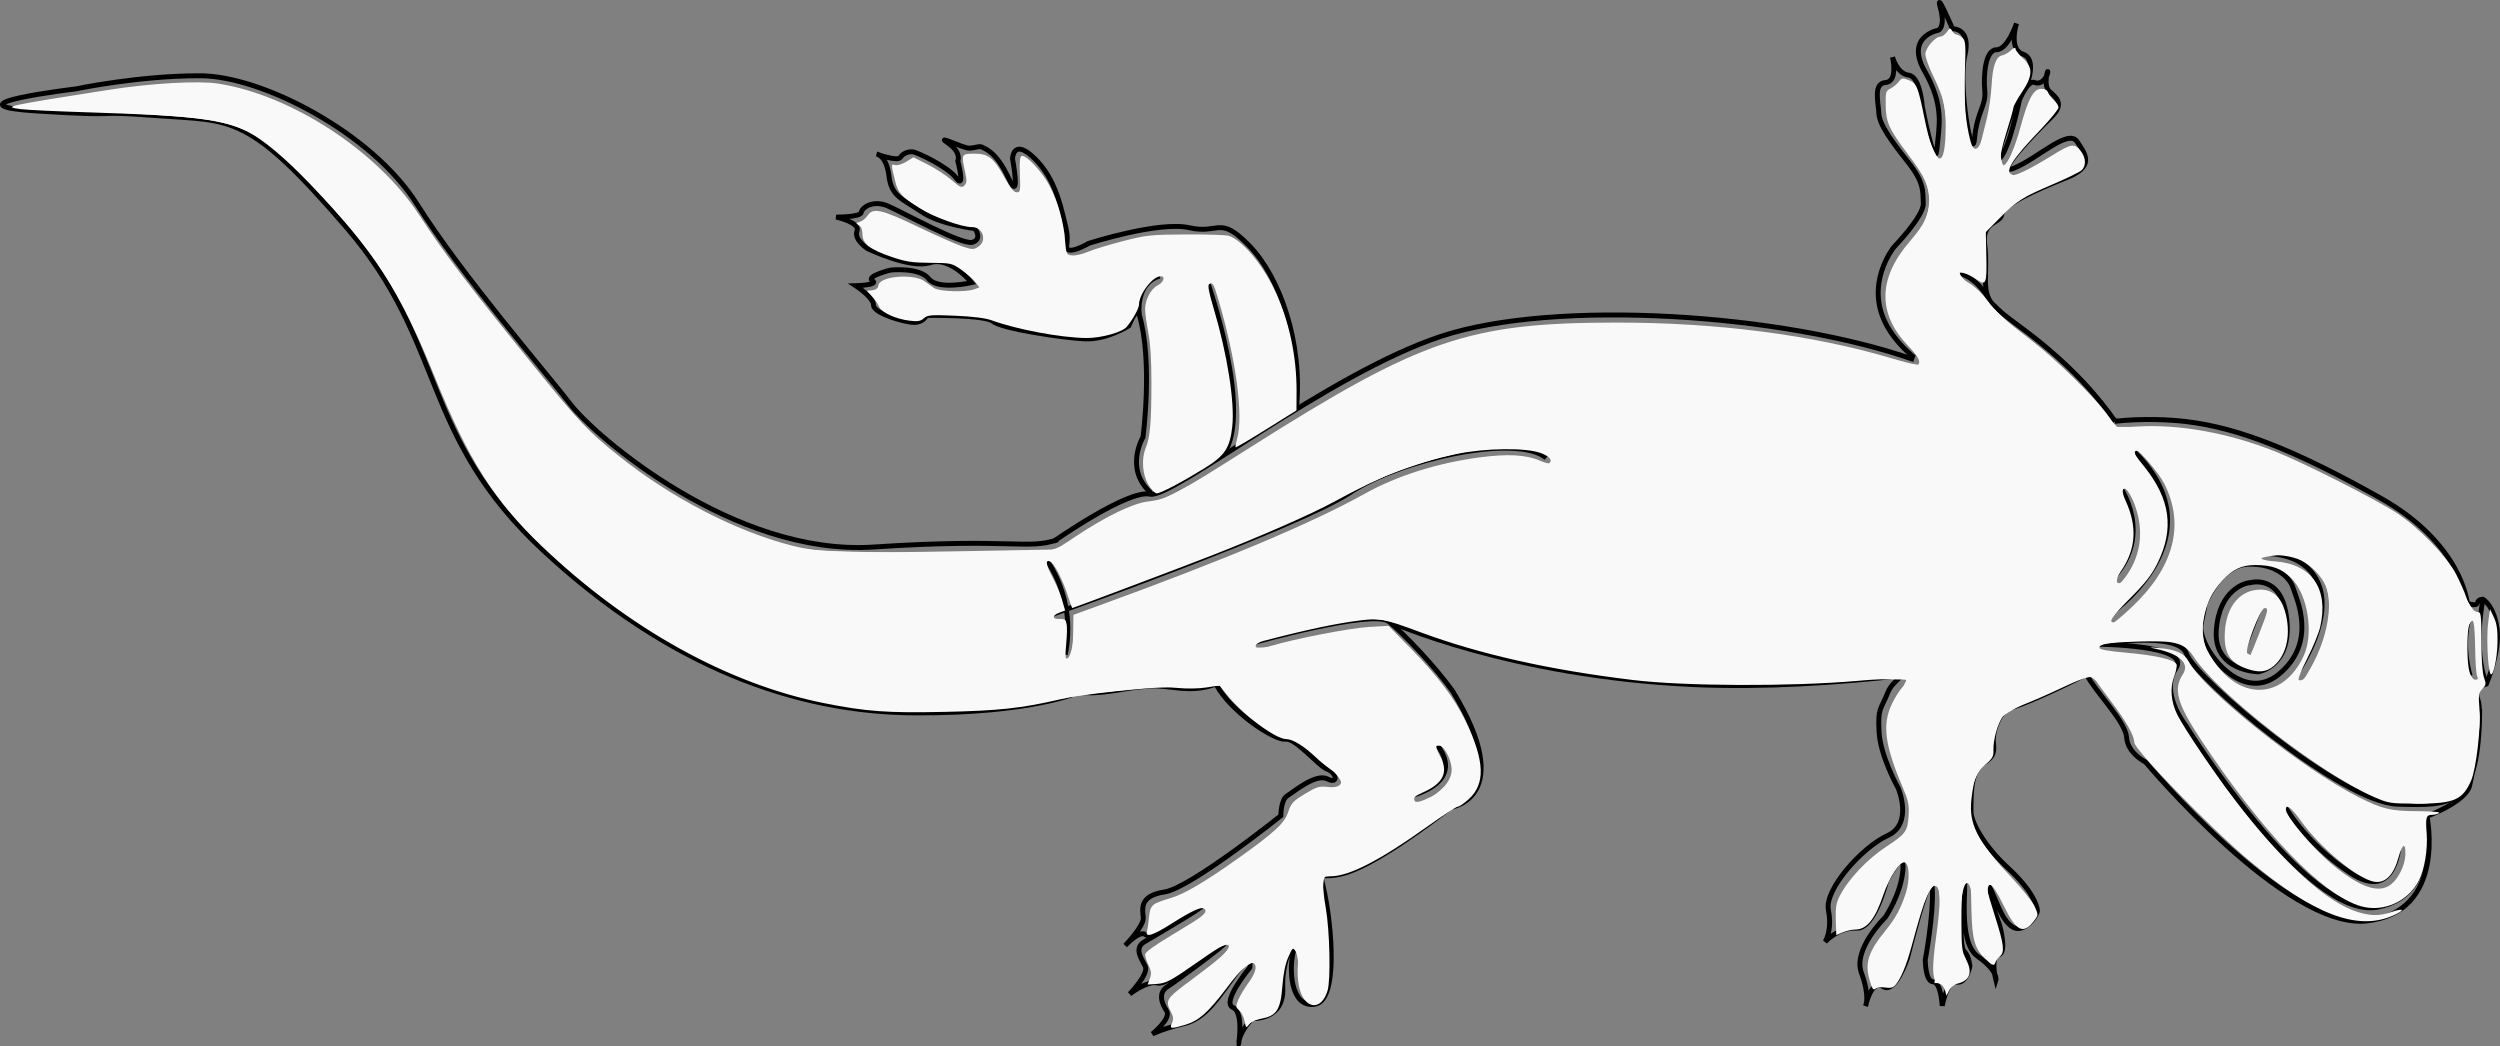 <?xml version="1.0" encoding="UTF-8" standalone="no"?>
<!-- Created with Inkscape (http://www.inkscape.org/) -->

<svg
   xmlns:dc="http://purl.org/dc/elements/1.1/"
   xmlns:cc="http://creativecommons.org/ns#"
   xmlns:rdf="http://www.w3.org/1999/02/22-rdf-syntax-ns#"
   xmlns:svg="http://www.w3.org/2000/svg"
   xmlns="http://www.w3.org/2000/svg"
   xmlns:sodipodi="http://sodipodi.sourceforge.net/DTD/sodipodi-0.dtd"
   xmlns:inkscape="http://www.inkscape.org/namespaces/inkscape"
   width="134.573mm"
   height="56.325mm"
   viewBox="0 0 134.573 56.325"
   version="1.1"
   id="svg8"
   inkscape:version="0.92.5 (2060ec1f9f, 2020-04-08)"
   sodipodi:docname="tekek.svg">
  <rect x="0" y="0" width="134.573" height="56.325" fill="#808080" stroke="none"/>
  <defs
     id="defs2" />
  <sodipodi:namedview
     id="base"
     pagecolor="#ffffff"
     bordercolor="#666666"
     borderopacity="1.0"
     inkscape:pageopacity="0.0"
     inkscape:pageshadow="2"
     inkscape:zoom="0.84985545"
     inkscape:cx="385.02464"
     inkscape:cy="-28.148141"
     inkscape:document-units="mm"
     inkscape:current-layer="layer1"
     showgrid="false"
     inkscape:window-width="1920"
     inkscape:window-height="1056"
     inkscape:window-x="1080"
     inkscape:window-y="454"
     inkscape:window-maximized="0" />
  <g
     inkscape:label="Layer 1"
     inkscape:groupmode="layer"
     id="layer1"
     transform="translate(-1.853,-2.759)">
    <g
       id="g4911"
       transform="translate(-19.614,-91.219)"
       inkscape:export-xdpi="96"
       inkscape:export-ydpi="96">
      <g
         id="g4873">
        <g
           id="g4806"
           inkscape:export-xdpi="96"
           inkscape:export-ydpi="96"
           style="stroke-width:0.265;stroke-miterlimit:4;stroke-dasharray:none">
          <g
             style="opacity:1;stroke-width:0.265;stroke-miterlimit:4;stroke-dasharray:none"
             transform="translate(-2.289,-3.912)"
             id="g232">
            <g
               style="stroke-width:0.265;stroke-miterlimit:4;stroke-dasharray:none"
               id="g188">
              <path
                 inkscape:connector-curvature="0"
                 id="path44"
                 d="m 81.855,135.141 c 0,0 -2.48,1.158 -8.864,1.124 -6.383,-0.033 -13.229,-2.48 -19.943,-8.698 -6.714,-6.218 -5.226,-11.113 -10.583,-17.363 -5.358,-6.251 -6.218,-5.788 -10.22,-6.085 -4.002,-0.298 -1.295,0.075 -6.486,-0.253 -5.192,-0.327 2.055,-1.186 2.055,-1.186 0,0 3.44,-0.728 6.747,-0.711 3.307,0.017 9.227,3.076 11.642,6.912 2.414,3.836 6.945,9.062 8.268,10.782 1.323,1.72 8.797,8.169 16.305,7.673 7.508,-0.496 8.268,0.165 9.922,-0.397"
                 style="fill:none;stroke:#000000;stroke-width:0.265;stroke-linecap:butt;stroke-linejoin:miter;stroke-miterlimit:4;stroke-dasharray:none;stroke-opacity:1"
                 sodipodi:nodetypes="ccssscccsscc" />
              <path
                 inkscape:connector-curvature="0"
                 id="path46"
                 d="m 80.466,127.038 c 0,0 4.002,-2.811 5.192,-2.547 1.191,0.265 9.558,-6.482 15.677,-8.5 6.118,-2.017 18.358,-1.236 25.453,1.259 m 11.656,4.76 c 5.114,4.777 -1.237,9.037 -1.237,9.037 m -11.051,3.207 c -3.508,0.393 -7.472,0.655 -11.196,0.489 -9.947,-0.443 -16.455,-3.408 -16.455,-3.408 m -9.297,3.38 c -1.395,0.525 -2.504,0.035 -3.535,0.101 -1.57,0.1 -2.615,0.51 -3.946,0.318"
                 style="fill:none;stroke:#000000;stroke-width:0.265;stroke-linecap:butt;stroke-linejoin:miter;stroke-miterlimit:4;stroke-dasharray:none;stroke-opacity:1"
                 sodipodi:nodetypes="cccccccsccsc" />
            </g>
            <path
               style="fill:none;stroke:#000000;stroke-width:0.265;stroke-linecap:butt;stroke-linejoin:miter;stroke-miterlimit:4;stroke-dasharray:none;stroke-opacity:1"
               d="m 85.719,124.429 c -1.464,-1.289 -0.437,-3.005 -0.437,-3.005 0,0 0.541,-4.106 -0.204,-6.601 -0.057,-0.603 -0.561,0.608 -0.561,0.608 0,0 -1.169,0.748 -2.339,0.702 -1.169,-0.047 -4.537,-0.561 -4.958,-0.935 -0.421,-0.374 -3.601,-0.327 -3.601,-0.327 0,0 -0.14,0.374 -0.655,0.374 -0.514,0 -2.187,-0.491 -2.187,-0.924 0,-0.433 -0.959,-1.052 -0.959,-1.052 0,0 1.275,-0.035 0.9,-0.269 -0.374,-0.234 0.971,-0.573 0.971,-0.573 0,0 1.567,-0.164 2.058,0.468 0.491,0.631 2.315,0.21 2.315,0.21 0,0 -1.146,-1.427 -2.233,-1.076 -1.087,0.351 -3.379,-0.76 -3.379,-0.76 0,0 -0.748,-0.491 -0.561,-0.947 0.187,-0.456 -1.123,-0.748 -1.123,-0.748 0,0 1.321,0.012 1.356,-0.257 0.035,-0.269 0.643,-0.678 1.427,-0.339 0.783,0.339 3.987,2.116 4.549,1.953 0.561,-0.164 0.14,-0.737 0.14,-0.737 0,0 -1.883,-0.222 -2.888,-0.912 -1.006,-0.69 -1.614,-0.807 -1.742,-1.918 -0.129,-1.111 -0.655,-1.181 -0.655,-1.181 0,0 1.123,0.421 1.275,0.175 0.152,-0.246 0.491,-0.327 0.69,-0.292 0.199,0.035 1.819,0.758 2.315,1.411 0.496,0.653 0.083,-0.918 0.083,-0.918 0,0 0.215,-0.463 -0.529,-0.967 -0.744,-0.504 0.81,0.281 1.141,0.273 0.331,-0.008 0.562,-0.141 0.703,-0.05 0.141,0.091 0.744,0.223 1.414,1.662 0.67,1.439 0.215,-1.042 0.215,-1.042 0,0 0.025,-1.042 1.025,-0.165 1,0.876 1.406,2.084 1.645,3.051 0.24,0.967 0.322,1.174 0.246,1.794 -0.076,0.62 1.196,-0.13 1.196,-0.13 0,0 3.772,-1.207 5.403,-0.837 1.631,0.37 1.606,-0.702 3.226,0.968 1.621,1.67 2.902,5.189 2.538,8.794"
               id="path48"
               inkscape:connector-curvature="0"
               sodipodi:nodetypes="cccccccsscccccscccccccsscccsccccscccccssc" />
            <path
               style="fill:none;stroke:#000000;stroke-width:0.265;stroke-linecap:butt;stroke-linejoin:miter;stroke-miterlimit:4;stroke-dasharray:none;stroke-opacity:1"
               d="m 126.153,134.244 c -0.358,0.298 -0.644,0.602 -0.757,0.878 -0.421,1.029 -0.561,0.865 -0.491,2.175 0.07,1.31 1.029,3.017 1.029,3.017 0,0 0.819,1.918 -0.561,2.549 -1.38,0.631 -3.415,2.9 -3.196,4.014 0.219,1.115 -0.179,1.712 -0.179,1.712 0,0 0.717,-0.796 1.692,-0.736 0.975,0.06 1.612,-2.528 1.612,-2.528 0,0 0.992,-1.912 0.886,-0.604 -0.106,1.308 -0.943,2.539 -0.943,2.539 0,0 -1.764,1.718 -1.292,2.995 0.471,1.277 0.228,1.779 0.228,1.779 0,0 0.289,-1.444 0.943,-1.034 0.654,0.411 1.308,-1.536 1.308,-1.536 0,0 1.262,-5.124 1.338,-3.725 0.076,1.399 -0.38,3.817 -0.38,3.817 0,0 0,1.171 0.426,1.186 0.426,0.015 0.487,1.292 0.487,1.292 0,0 0.243,-1.368 0.775,-1.277 0.532,0.091 0.715,-0.851 0.715,-0.851 0,0 -0.03,-0.547 -0.319,-0.821 -0.289,-0.274 -0.182,-4.029 0,-3.832 0.182,0.198 -0.38,3.33 0.745,4.121 1.125,0.791 0.973,1.277 0.973,1.277 0,0 -0.319,-1.247 0.152,-1.368 0.471,-0.122 0.046,-1.597 0.046,-1.597 0,0 -1.049,-2.965 -0.608,-2.174 0.441,0.791 0.669,1.855 1.292,2.266 0.623,0.411 1.368,-0.623 1.353,-0.882 -0.015,-0.258 -0.274,-1.08 -1.597,-2.296 -1.323,-1.216 -1.992,-2.509 -1.977,-3.041 0.015,-0.532 -0.076,-1.992 0.547,-2.509 0.55,-0.345 0.725,-0.503 0.669,-1.095 -0.117,-0.653 0.38,-1.918 0.973,-1.994 0.4,-0.051 2.581,-1.013 4.021,-1.779"
               id="path52"
               inkscape:connector-curvature="0"
               sodipodi:nodetypes="ccccsccccccsccccccccccsccscssccscccc" />
            <path
               style="fill:none;stroke:#000000;stroke-width:0.265;stroke-linecap:butt;stroke-linejoin:miter;stroke-miterlimit:4;stroke-dasharray:none;stroke-opacity:1"
               d="m 126.797,117.143 c -0.558,-0.47 -1.073,-1.021 -1.432,-1.646 -1.314,-2.287 0.342,-4.31 0.342,-4.31 0,0 1.603,-1.656 1.577,-2.339 -0.026,-0.683 0.053,-1.13 -0.841,-2.26 -0.894,-1.13 -1.524,-1.997 -1.551,-2.602 -0.026,-0.604 -0.315,-1.603 0.368,-1.656 0.683,-0.053 0.368,-1.367 0.368,-1.367 0,0 0.237,0.894 0.867,0.972 0.631,0.079 0.736,1.682 0.736,1.682 0,0 0.683,3.548 0.788,2.313 0.105,-1.235 0.421,-2.313 -0.657,-4.205 -1.078,-1.892 0.736,-2.208 0.736,-2.208 0,0 0.394,-0.158 0.105,-1.209 -0.289,-1.051 0.657,1.13 0.657,1.13 0,0 1.025,-0.053 0.657,1.472 -0.368,1.524 0.394,5.887 0.526,4.442 0.131,-1.446 0.631,-1.761 0.552,-2.576 -0.079,-0.815 0.026,-2.208 0.631,-2.208 0.604,0 1.078,-1.419 1.078,-1.419 0,0 -0.447,1.393 0.342,1.656 0.788,0.263 0.21,1.656 0.21,1.656 0,0 -0.71,0.683 -0.71,1.051 0,0.368 -1.209,3.417 -0.71,2.865 0.499,-0.552 1.025,-3.101 1.025,-3.101 0,0 0.447,-1.104 0.815,-0.946 0.368,0.158 0.683,-0.289 0.71,-0.552 0.026,-0.263 -0.263,0.71 0.079,1.025 0.342,0.315 0.867,0.657 0.105,1.393 -0.762,0.736 -3.233,3.259 -1.971,2.733 1.262,-0.526 2.891,-2.129 3.364,-1.419 0.473,0.71 0.972,1.34 -0.631,1.971 -1.603,0.631 -3.338,1.419 -3.417,1.945 -0.079,0.526 -1.104,0.342 -0.92,1.656 0.184,1.314 -0.237,2.576 0.447,3.206 0.683,0.631 0.269,0.313 1.657,1.347 2.553,1.901 4.077,3.724 4.915,4.941 m -7.545,-1.505 h 5e-5"
               id="path56"
               inkscape:connector-curvature="0"
               sodipodi:nodetypes="ccccccccccsccccsscscscsccsccsscscccsccc" />
            <path
               style="fill:none;stroke:#000000;stroke-width:0.265;stroke-linecap:butt;stroke-linejoin:miter;stroke-miterlimit:4;stroke-dasharray:none;stroke-opacity:1"
               d="m 95.31,130.399 h -3e-6 m 3.196,0.938 c 0.83,0.678 2.529,2.468 3.443,3.755 3.517,5.755 -0.104,6.257 -0.104,6.257 0,0 -3.163,2.503 -5.144,3.337 -1.981,0.834 -1.981,-0.348 -1.634,1.321 0.348,1.668 0.765,5.77 -0.556,5.944 -1.321,0.174 -1.356,-1.981 -1.147,-2.781 0.209,-0.799 -0.626,0.174 -0.556,1.912 0.07,1.738 -1.634,1.634 -1.634,1.634 0,0 -0.626,0.591 -0.73,1.251 -0.104,0.66 0.348,-1.564 -0.313,-1.842 -0.66,-0.278 0.904,-2.155 0.904,-2.155 0,0 0.174,-0.904 -0.765,0.348 -0.938,1.251 -1.599,2.398 -2.781,2.676 -1.182,0.278 -1.703,0.556 -1.703,0.556 0,0 1.043,-0.834 0.765,-1.251 -0.278,-0.417 -0.452,-0.973 0.035,-1.286 0.487,-0.313 4.241,-3.059 2.746,-2.19 -1.495,0.869 -2.711,2.12 -3.267,1.981 -0.556,-0.139 -1.495,0.591 -1.495,0.591 0,0 1.043,-1.078 0.834,-1.495 -0.209,-0.417 -0.626,-0.973 -0.035,-1.321 0.591,-0.348 4.171,-2.433 2.781,-1.807 -1.39,0.626 -2.433,1.668 -2.746,1.425 -0.313,-0.243 -1.078,0.591 -1.078,0.591 0,0 1.008,-1.043 0.973,-1.495 -0.035,-0.452 -0.243,-1.182 1.147,-1.39 1.39,-0.209 6.257,-4.102 6.257,-4.102 0,0 0,-0.869 0.348,-1.078 0.348,-0.209 1.529,-1.217 2.155,-0.904 0.626,0.313 0.487,-0.348 0,-0.521 -0.487,-0.174 -1.736,-1.745 -2.278,-1.612 -0.591,0.035 -2.891,-1.442 -3.718,-2.969"
               id="path58"
               inkscape:connector-curvature="0"
               sodipodi:nodetypes="cccccsccssccccscccccscssccccscccccc" />
            <g
               style="stroke-width:0.265;stroke-miterlimit:4;stroke-dasharray:none"
               id="g119"
               transform="translate(-4.198,0.39)">
              <g
                 style="stroke-width:0.301;stroke-miterlimit:4;stroke-dasharray:none"
                 transform="matrix(0.868,0,0,0.891,13.717,-60.445)"
                 id="g100">
                <path
                   style="fill:none;stroke:#000000;stroke-width:0.301;stroke-linecap:butt;stroke-linejoin:miter;stroke-miterlimit:4;stroke-dasharray:none;stroke-opacity:1"
                   d="m 145.791,218.002 c 0.591,1.112 2.423,2.84 2.492,3.814 0.07,0.973 1.182,1.495 1.182,1.495 0,0 8.69,10.115 13.695,9.594 5.005,-0.521 3.754,-6.326 3.754,-6.326 0,0 2.398,-0.869 2.642,-1.842 0.243,-0.973 0.834,-4.38 0.521,-5.179 -0.313,-0.799 0.521,-0.973 0.521,-0.973 0,0 0.869,-1.981 0.66,-3.372 -0.209,-1.39 -0.869,-1.738 -0.869,-1.738 0,0 -0.278,-0.035 -0.348,0.209 -0.07,0.243 -0.626,0.035 -0.626,0.035 0,0 -0.313,-3.58 -5.388,-6.361 -5.075,-2.781 -8.725,-4.241 -12.061,-4.623 -1.032,-0.118 -2.696,-0.198 -4.42,-0.017 m -6.074,7.571 v -4e-5"
                   id="path71"
                   inkscape:connector-curvature="0"
                   sodipodi:nodetypes="cccsccccccccssccc" />
                <path
                   style="fill:none;stroke:#000000;stroke-width:0.301;stroke-linecap:butt;stroke-linejoin:miter;stroke-miterlimit:4;stroke-dasharray:none;stroke-opacity:1"
                   d="m 146.475,216.185 c 0,0 5.04,-0.834 5.527,0.591 0.487,1.425 9.628,8.968 13.069,9.072 3.441,0.104 5.075,0.174 5.11,-5.735"
                   id="path75"
                   inkscape:connector-curvature="0" />
                <path
                   style="fill:none;stroke:#000000;stroke-width:0.301;stroke-linecap:butt;stroke-linejoin:miter;stroke-miterlimit:4;stroke-dasharray:none;stroke-opacity:1"
                   d="m 146.475,216.185 c 0,0 5.874,0.035 4.866,1.46 -1.008,1.425 0.556,3.372 0.556,3.372 0,0 7.543,11.888 11.957,11.053 4.414,-0.834 2.433,-6.396 3.059,-5.492"
                   id="path77"
                   inkscape:connector-curvature="0" />
                <path
                   style="fill:none;stroke:#000000;stroke-width:0.301;stroke-linecap:butt;stroke-linejoin:miter;stroke-miterlimit:4;stroke-dasharray:none;stroke-opacity:1"
                   d="m 156.382,210.728 c 0,0 2.92,-0.382 3.824,1.877 0.904,2.259 -1.46,5.492 -1.46,5.492"
                   id="path79"
                   inkscape:connector-curvature="0" />
                <path
                   style="fill:none;stroke:#000000;stroke-width:0.301;stroke-linecap:butt;stroke-linejoin:miter;stroke-miterlimit:4;stroke-dasharray:none;stroke-opacity:1"
                   d="m 169.521,214.621 c 0,0 -0.521,1.46 0.07,3.476"
                   id="path81"
                   inkscape:connector-curvature="0" />
                <path
                   style="fill:none;stroke:#000000;stroke-width:0.301;stroke-linecap:butt;stroke-linejoin:miter;stroke-miterlimit:4;stroke-dasharray:none;stroke-opacity:1"
                   d="m 170.39,213.474 c 0,0 -0.66,2.955 0.209,5.11"
                   id="path83"
                   inkscape:connector-curvature="0" />
                <path
                   style="fill:none;stroke:#000000;stroke-width:0.301;stroke-linecap:butt;stroke-linejoin:miter;stroke-miterlimit:4;stroke-dasharray:none;stroke-opacity:1"
                   d="m 155.965,212.466 c -0.313,0 -1.947,0.417 -2.12,2.885 -0.174,2.468 2.607,2.503 2.607,2.503 0,0 2.051,-0.313 1.773,-3.128 -0.278,-2.815 -2.259,-2.259 -2.259,-2.259 z"
                   id="path85"
                   inkscape:connector-curvature="0" />
                <path
                   style="fill:none;stroke:#000000;stroke-width:0.301;stroke-linecap:butt;stroke-linejoin:miter;stroke-miterlimit:4;stroke-dasharray:none;stroke-opacity:1"
                   d="m 153.149,213.752 c 0,0 0.973,-2.329 2.642,-2.398 1.668,-0.07 2.607,0.765 2.816,1.425 0.209,0.66 1.529,3.267 -0.869,5.214 -2.398,1.947 -5.11,-1.773 -4.832,-3.024 0.278,-1.251 0.243,-1.217 0.243,-1.217 z"
                   id="path87"
                   inkscape:connector-curvature="0" />
                <path
                   style="fill:none;stroke:#000000;stroke-width:0.301;stroke-linecap:butt;stroke-linejoin:miter;stroke-miterlimit:4;stroke-dasharray:none;stroke-opacity:1"
                   d="m 158.015,225.848 c 0,0 1.286,2.329 4.171,4.171 2.885,1.842 3.024,-1.912 3.024,-1.912"
                   id="path89"
                   inkscape:connector-curvature="0" />
              </g>
            </g>
            <path
               style="fill:none;stroke:#000000;stroke-width:0.265;stroke-linecap:butt;stroke-linejoin:miter;stroke-miterlimit:4;stroke-dasharray:none;stroke-opacity:1"
               d="m 91.276,132.472 c 0,0 6.287,-1.775 7.23,-1.135"
               id="path190"
               inkscape:connector-curvature="0" />
            <path
               style="fill:none;stroke:#000000;stroke-width:0.265;stroke-linecap:butt;stroke-linejoin:miter;stroke-miterlimit:4;stroke-dasharray:none;stroke-opacity:1"
               d="m 137.864,124.079 c 0,0 1.816,2.532 -0.33,4.898"
               id="path192"
               inkscape:connector-curvature="0" />
            <path
               style="fill:none;stroke:#000000;stroke-width:0.265;stroke-linecap:butt;stroke-linejoin:miter;stroke-miterlimit:4;stroke-dasharray:none;stroke-opacity:1"
               d="m 80.407,130.958 c 0,0 13.264,-4.733 16.015,-6.549 2.752,-1.816 8.971,-3.192 10.567,-1.871"
               id="path194"
               inkscape:connector-curvature="0" />
            <path
               style="fill:none;stroke:#000000;stroke-width:0.265;stroke-linecap:butt;stroke-linejoin:miter;stroke-miterlimit:4;stroke-dasharray:none;stroke-opacity:1"
               d="m 99.779,140.699 c 0,0 3.027,-0.715 1.211,-2.862"
               id="path196"
               inkscape:connector-curvature="0" />
            <path
               style="fill:none;stroke:#000000;stroke-width:0.265;stroke-linecap:butt;stroke-linejoin:miter;stroke-miterlimit:4;stroke-dasharray:none;stroke-opacity:1"
               d="m 85.079,114.822 c 0,0 -0.222,-1.681 1.101,-2.07"
               id="path198"
               inkscape:connector-curvature="0" />
            <path
               style="fill:none;stroke:#000000;stroke-width:0.265;stroke-linecap:butt;stroke-linejoin:miter;stroke-miterlimit:4;stroke-dasharray:none;stroke-opacity:1"
               d="m 88.748,113.044 c 0,0 2.471,7.024 0.876,9.281"
               id="path200"
               inkscape:connector-curvature="0" />
            <path
               style="fill:none;stroke:#000000;stroke-width:0.265;stroke-linecap:butt;stroke-linejoin:miter;stroke-miterlimit:4;stroke-dasharray:none;stroke-opacity:1"
               d="m 130.792,113.952 c 0,0 -0.633,-1.211 -1.761,-1.403"
               id="path202"
               inkscape:connector-curvature="0" />
            <path
               style="fill:none;stroke:#000000;stroke-width:0.265;stroke-linecap:butt;stroke-linejoin:miter;stroke-miterlimit:4;stroke-dasharray:none;stroke-opacity:1"
               d="m 80.049,127.986 c 0,0 1.679,2.091 1.046,5.146"
               id="path204"
               inkscape:connector-curvature="0" />
          </g>
          <path
             inkscape:connector-curvature="0"
             id="path4776"
             d="m 143.172,126.538 -0.915,2.364"
             style="fill:none;stroke:#000000;stroke-width:0.265;stroke-linecap:butt;stroke-linejoin:miter;stroke-miterlimit:4;stroke-dasharray:none;stroke-opacity:1" />
        </g>
        <path
           style="opacity:1;fill:#f9f9f9;stroke-width:7.766;stroke-miterlimit:4;stroke-dasharray:none"
           d="m 319.371,560.001 c -0.628,-1.977 -0.05,-3.111 2.547,-5.001 10.942,-7.961 11.882,-11.836 1.14,-4.704 -3.63,2.41 -6.814,4.168 -7.075,3.907 -0.261,-0.261 -0.791,-1.798 -1.176,-3.414 -0.612,-2.565 0.05,-3.382 5.199,-6.418 5.764,-3.398 7.386,-5.354 4.43,-5.338 -0.809,0.005 -3.059,1.06 -5.001,2.346 -4.346,2.878 -5.197,2.932 -4.693,0.294 0.217,-1.133 0.435,-2.456 0.484,-2.942 0.05,-0.485 1.117,-0.882 2.373,-0.882 3.325,0 23.651,-14.09 24.841,-17.219 1.26,-3.315 6.399,-6.797 8.718,-5.907 0.955,0.366 2.025,0.2 2.377,-0.371 0.984,-1.592 -7.644,-9.16 -11.269,-9.885 -1.767,-0.353 -5.509,-2.868 -8.316,-5.587 l -5.103,-4.945 -10.002,0.251 c -5.501,0.138 -16.62,1.336 -24.71,2.662 -21,3.442 -39.822,2.63 -55.304,-2.387 -18.701,-6.06 -36.913,-17.885 -51.032,-33.135 -8.091,-8.74 -10.87,-13.423 -18.517,-31.205 -7.666,-17.828 -11.748,-24.129 -23.69,-36.567 -13.507,-14.069 -14.86,-14.628 -38.5,-15.91 -10.705,-0.58 -19.961,-1.209 -20.57,-1.396 -3.137,-0.967 28.778,-4.543 36.258,-4.063 16.002,1.027 33.656,12.309 44.586,28.493 8.248,12.213 30.063,39.115 35.846,44.205 7.654,6.738 20.581,14.595 30.338,18.441 7.943,3.131 9.103,3.254 34.109,3.64 24.381,0.376 26.126,0.259 30.005,-2.016 6.796,-3.985 15.696,-8.127 18.835,-8.767 1.622,-0.331 10.359,-5.203 19.415,-10.827 35.733,-22.193 42.707,-24.475 74.71,-24.445 22.302,0.021 35.662,1.618 52.426,6.266 4.139,1.148 7.784,1.827 8.101,1.51 0.317,-0.317 -0.993,-2.481 -2.912,-4.809 -5.028,-6.099 -4.829,-12.191 0.63,-19.341 5.211,-6.824 5.324,-11.007 0.488,-18.036 -5.011,-7.283 -6.117,-11.542 -3.59,-13.829 2.874,-2.601 4.292,-1.027 6.155,6.83 0.91,3.836 2.316,7.19 3.125,7.452 2.23,0.723 1.874,-9.805 -0.561,-16.597 -1.96,-5.468 -1.955,-5.764 0.108,-7.273 4.175,-3.053 5.453,-0.97 5.453,8.885 0,9.181 0.663,12.914 2.293,12.914 1.298,0 3.59,-8.513 3.59,-13.333 0,-4.73 3.23,-7.677 5.703,-5.204 1.873,1.873 1.718,3.211 -0.986,8.514 -3.463,6.793 -4.219,12.201 -2.014,14.406 1.651,1.651 2.336,1.528 7.125,-1.279 6.142,-3.599 7.311,-3.779 8.274,-1.271 0.522,1.359 -0.94,2.561 -5.641,4.64 -3.49,1.543 -8.251,4.479 -10.58,6.524 -3.524,3.095 -4.235,4.501 -4.235,8.382 0,4.129 -0.27,4.578 -2.353,3.917 -3.663,-1.163 -2.871,0.081 4.303,6.753 3.661,3.405 10.906,10.294 16.099,15.31 l 9.442,9.119 h 6.658 c 10.141,0 23.338,3.921 37.394,11.111 15.196,7.773 21.472,12.875 25.053,20.368 1.468,3.072 3.236,5.975 3.928,6.451 0.87,0.598 0.844,0.87 -0.085,0.882 -0.739,0.009 -1.663,1.29 -2.053,2.845 -1.04,4.144 0.442,10.117 2.511,10.117 1.409,0 1.477,0.343 0.34,1.713 -0.782,0.942 -1.075,2.275 -0.65,2.962 1.642,2.657 -0.841,14.53 -3.62,17.309 -3.822,3.822 -11.581,3.686 -19.639,-0.345 -8.478,-4.241 -22.487,-14.845 -30.425,-23.032 l -6.637,-6.844 h -8.366 c -4.793,0 -8.366,0.503 -8.366,1.177 0,0.647 1.721,1.18 3.824,1.183 2.103,0.004 5.79,0.552 8.192,1.22 4.006,1.112 4.266,1.437 3.137,3.914 -1.675,3.675 0.394,8.22 9.592,21.071 8.741,12.213 21.908,25.038 27.304,26.595 3.152,0.91 3.344,1.128 1.066,1.215 -5.78,0.221 -17.064,-7.385 -31.012,-20.903 -7.582,-7.349 -14.14,-14.497 -14.572,-15.885 -1.184,-3.799 -7.725,-12.526 -9.389,-12.526 -1.824,0 -15.191,6.274 -17.564,8.243 -0.966,0.802 -1.757,2.766 -1.757,4.364 0,1.598 -1.059,4.252 -2.353,5.898 -1.499,1.906 -2.353,4.774 -2.353,7.899 0,4.221 0.918,6.02 6.566,12.867 4.056,4.917 6.305,8.641 5.883,9.74 -1.017,2.65 -3.404,1.347 -5.307,-2.898 -1.662,-3.707 -3.612,-5.013 -3.612,-2.42 0,0.734 0.601,3.342 1.336,5.795 0.735,2.453 0.98,5.389 0.545,6.523 -1.47,3.831 -4.305,-0.861 -4.577,-7.574 -0.136,-3.354 -0.776,-6.226 -1.423,-6.382 -1.529,-0.37 -2.21,12.546 -0.805,15.275 1.575,3.06 0.428,5.032 -2.929,5.032 h -2.949 l 0.846,-10.15 c 1.088,-13.065 -1.011,-13.017 -5.282,0.122 -2.275,6.997 -3.641,9.459 -5.648,10.18 -2.069,0.742 -2.678,0.508 -2.787,-1.071 -0.257,-3.731 0.336,-5.532 2.991,-9.081 4.614,-6.168 6.794,-14.708 3.754,-14.708 -1.521,0 -5.429,6.588 -5.429,9.153 0,1.521 -2.321,3.312 -5.589,4.314 -2.24,0.687 -2.648,0.373 -2.648,-2.035 0,-3.95 4.524,-10.293 9.778,-13.709 5.666,-3.684 6.416,-6.9 3.3,-14.146 -2.923,-6.794 -3.154,-12.276 -0.715,-16.953 0.967,-1.854 1.758,-3.442 1.758,-3.53 1.3e-4,-0.088 -13.635,-0.168 -30.299,-0.179 -33.457,-0.021 -42.383,-1.249 -66.056,-9.084 -10.7,-3.542 -11.312,-3.611 -19.542,-2.229 -11.378,1.912 -17.254,3.606 -16.536,4.769 0.325,0.527 4.707,-0.027 9.738,-1.231 14.895,-3.564 16.641,-3.253 23.726,4.239 6.736,7.122 11.866,16.857 11.884,22.549 0.011,3.287 -0.964,4.358 -8.813,9.683 -10.733,7.282 -17.353,10.742 -20.552,10.742 -2.314,0 -2.377,0.448 -1.637,11.73 0.59,9.004 0.401,12.173 -0.815,13.638 -1.454,1.752 -1.709,1.736 -3.116,-0.188 -0.843,-1.153 -1.533,-3.848 -1.533,-5.99 0,-2.141 -0.519,-3.893 -1.154,-3.893 -1.215,0 -2.104,2.96 -2.641,8.798 -0.407,4.42 -5.504,7.587 -7.234,4.495 -0.722,-1.291 -0.383,-3.178 1.052,-5.842 3.556,-6.602 0.728,-6.046 -5.702,1.122 -6.58,7.336 -8.426,8.13 -9.684,4.166 z m 54.304,-44.896 c 2.548,-2.192 3.028,-3.369 2.397,-5.883 -0.464,-1.847 -1.605,-3.143 -2.767,-3.143 -1.538,0 -1.664,0.314 -0.566,1.412 2.321,2.321 1.607,5.61 -1.53,7.039 -1.618,0.737 -2.942,1.785 -2.942,2.328 0,1.751 2.142,1.057 5.408,-1.752 z m 170.525,-21.251 c 1.229,-0.899 2.919,-1.371 3.756,-1.05 2.184,0.838 6.169,-8.626 6.2,-14.725 0.048,-9.341 -7.085,-13.148 -16.928,-9.035 -10.73,4.483 -11.928,19.285 -1.998,24.683 3.924,2.133 6.184,2.165 8.971,0.127 z m -245.133,-9.675 0.365,-4.249 21.18,-8.135 c 11.649,-4.474 27.005,-11.024 34.123,-14.554 17.961,-8.907 31.775,-11.76 39.873,-8.235 1.631,0.71 2.078,0.541 1.685,-0.638 -2.014,-6.043 -22.81,-2.857 -41.469,6.353 -12.611,6.224 -28.097,12.731 -46.716,19.627 l -8.973,3.324 -1.816,-4.623 c -0.999,-2.543 -2.388,-4.623 -3.087,-4.623 -1.641,0 -1.611,0.255 0.486,4.278 2.068,3.966 2.264,6.312 0.526,6.312 -0.685,0 -0.914,0.538 -0.507,1.196 0.406,0.658 1.315,0.84 2.018,0.405 0.876,-0.541 1.059,0.565 0.581,3.511 -0.384,2.366 -0.234,4.301 0.334,4.301 0.567,0 1.196,-1.912 1.397,-4.249 z m 217.224,-8.116 c 5.501,-6.249 7.77,-13.506 6.094,-19.488 -1.301,-4.645 -6.417,-11.497 -7.662,-10.263 -0.462,0.458 0.528,2.459 2.201,4.447 6.252,7.431 4.961,16.683 -3.469,24.854 -2.192,2.125 -3.986,4.289 -3.986,4.809 0,2.179 2.439,0.621 6.823,-4.359 z m -2.549,-5.03 c 2.624,-4.201 2.973,-9.301 0.956,-13.96 -1.08,-2.494 -2.203,-3.902 -2.496,-3.129 -0.293,0.773 0.031,2.459 0.72,3.747 1.737,3.246 1.554,7.186 -0.519,11.161 -2.011,3.856 -2.096,4.278 -0.864,4.278 0.491,0 1.483,-0.944 2.204,-2.098 z"
           id="path4826"
           inkscape:connector-curvature="0"
           transform="scale(0.265)" />
        <path
           style="opacity:1;fill:#f9f9f9;stroke-width:2.746;stroke-miterlimit:4;stroke-dasharray:none"
           d="m 560.659,538.741 c -7.817,-2.179 -20.125,-14.986 -32.68,-34.004 -4.775,-7.233 -5.553,-10.116 -3.556,-13.165 1.418,-2.165 -0.6,-4.073 -5.413,-5.118 -1.622,-0.352 -1.569,-0.366 0.663,-0.178 3.26,0.275 5.077,1.1 5.892,2.675 2.978,5.759 23.21,21.93 34.535,27.604 4.92,2.465 6.436,2.822 12.141,2.856 2.818,0.017 4.558,0.175 4.228,0.384 -0.308,0.195 -0.966,0.358 -1.462,0.362 -1.187,0.008 -1.328,0.514 -1.07,3.832 0.243,3.137 -0.439,7.28 -1.562,9.482 -2.178,4.269 -7.2,6.528 -11.716,5.269 z m 6.053,-4.472 c 1.503,-1.183 2.82,-3.891 2.895,-5.955 0.097,-2.669 -0.614,-2.379 -1.424,0.581 -0.959,3.503 -2.674,5.208 -4.881,4.85 -3.314,-0.538 -10.99,-6.888 -14.85,-12.285 -1.973,-2.759 -3.12,-3.64 -3.12,-2.398 0,1.434 5.588,8.038 9.529,11.263 5.677,4.644 9.39,5.88 11.851,3.945 z"
           id="path4828"
           inkscape:connector-curvature="0"
           transform="scale(0.265)" />
        <path
           style="opacity:1;fill:#f9f9f9;stroke-width:2.746;stroke-miterlimit:4;stroke-dasharray:none"
           d="m 537.296,490.44 c -3.441,-1.227 -4.625,-3.29 -4.349,-7.581 0.331,-5.155 3.162,-8.457 7.25,-8.457 2.389,0 4.091,1.476 4.92,4.267 1.352,4.554 0.47,8.955 -2.254,11.247 -1.505,1.267 -3.072,1.414 -5.567,0.524 z m 2.596,-7.062 c 1.868,-4.777 1.965,-5.232 1.115,-5.232 -0.872,0 -4.191,8.771 -3.489,9.217 0.293,0.186 0.566,0.341 0.606,0.345 0.04,0.003 0.835,-1.945 1.768,-4.33 z"
           id="path4830"
           inkscape:connector-curvature="0"
           transform="scale(0.265)" />
        <path
           style="opacity:1;fill:#f9f9f9;stroke-width:2.746;stroke-miterlimit:4;stroke-dasharray:none"
           d="m 314.253,453.045 c -1.213,-2.07 -1.423,-5.252 -0.493,-7.478 0.853,-2.041 1.128,-5.186 1.137,-12.974 0.005,-4.718 -0.208,-8.18 -0.639,-10.4 -0.355,-1.83 -0.646,-3.955 -0.646,-4.721 -10e-5,-1.958 1.147,-4.15 2.552,-4.876 1.24,-0.641 1.631,-1.843 0.6,-1.843 -1.632,0 -4.4,3.644 -4.4,5.792 0,0.725 -1.285,3.047 -2.473,4.467 -0.937,1.12 -5.218,2.306 -8.23,2.28 -5.126,-0.045 -14.171,-1.739 -19.25,-3.605 -1.21,-0.445 -3.822,-0.77 -7.387,-0.921 -4.917,-0.208 -5.604,-0.153 -6.338,0.511 -0.655,0.593 -1.25,0.695 -2.909,0.498 -2.833,-0.336 -5.749,-1.682 -6.203,-2.864 -0.203,-0.527 -0.838,-1.463 -1.413,-2.079 l -1.044,-1.12 1.102,-0.128 c 0.757,-0.088 1.142,-0.406 1.229,-1.016 0.263,-1.841 7.105,-2.429 9.37,-0.805 0.497,0.356 1.34,0.962 1.872,1.347 1.063,0.767 6.511,0.935 8.312,0.257 l 0.96,-0.362 -0.887,-1.128 c -0.488,-0.62 -1.762,-1.736 -2.832,-2.478 -1.883,-1.307 -2.083,-1.351 -6.313,-1.379 -3.667,-0.024 -4.928,-0.219 -7.856,-1.217 -4.343,-1.481 -5.873,-2.677 -5.873,-4.595 0,-0.891 -0.264,-1.555 -0.728,-1.828 -0.667,-0.394 -0.651,-0.452 0.189,-0.688 0.504,-0.142 1.21,-0.707 1.57,-1.255 1.102,-1.681 2.773,-1.312 10.249,2.265 3.749,1.794 7.806,3.59 9.016,3.99 2.032,0.674 2.276,0.678 3.224,0.057 1.837,-1.204 0.968,-3.981 -1.245,-3.981 -2.194,0 -7.667,-1.992 -10.747,-3.912 -3.515,-2.191 -4.286,-3.026 -4.84,-5.241 -0.917,-3.668 -0.917,-3.68 -0.046,-3.452 0.447,0.117 1.465,-0.19 2.261,-0.682 l 1.447,-0.894 2.892,1.456 c 1.59,0.801 3.782,2.226 4.869,3.168 1.736,1.502 2.052,1.637 2.586,1.103 0.503,-0.503 0.528,-0.983 0.148,-2.754 -0.783,-3.65 -0.768,-3.679 1.815,-3.71 2.887,-0.035 4.017,0.853 6.231,4.892 1.147,2.093 1.854,2.953 2.428,2.953 0.751,0 0.798,-0.26 0.658,-3.602 -0.107,-2.546 -0.005,-3.652 0.348,-3.772 0.897,-0.306 4.16,3.173 5.66,6.032 1.737,3.314 2.816,7.109 3.16,11.118 0.242,2.826 0.285,2.916 1.439,3.048 0.654,0.075 2.092,-0.252 3.195,-0.727 1.103,-0.475 4.313,-1.456 7.131,-2.18 4.806,-1.235 5.605,-1.319 12.822,-1.356 4.233,-0.021 8.126,0.101 8.65,0.273 2.748,0.897 6.731,5.584 9.284,10.927 2.973,6.221 4.548,13.46 4.511,20.727 l -0.019,3.818 -6.113,3.817 c -3.362,2.099 -6.175,3.755 -6.251,3.679 -0.076,-0.076 0.062,-0.857 0.306,-1.737 1.319,-4.751 -0.198,-16.044 -3.792,-28.224 -0.965,-3.27 -1.175,-3.63 -1.871,-3.2 -0.356,0.22 -0.104,1.594 0.934,5.079 2.754,9.253 4.272,18.916 3.745,23.841 -0.468,4.374 -1.515,5.949 -5.639,8.489 -4.676,2.879 -8.911,5.105 -9.716,5.105 -0.357,0 -1.126,-0.812 -1.707,-1.805 z"
           id="path4832"
           inkscape:connector-curvature="0"
           transform="scale(0.265)" />
        <path
           style="opacity:1;fill:#f9f9f9;stroke-width:2.746;stroke-miterlimit:4;stroke-dasharray:none"
           d="m 319.069,562.447 c 0.346,-0.759 0.296,-1.275 -0.217,-2.267 -1.215,-2.349 -0.985,-2.706 4.224,-6.553 5.487,-4.053 7.592,-5.914 7.592,-6.712 0,-1.058 -1.172,-0.503 -5.862,2.779 -6.085,4.258 -6.865,4.678 -8.953,4.817 l -1.729,0.116 0.452,-1.199 c 0.361,-0.956 0.309,-1.5 -0.257,-2.685 -0.39,-0.818 -0.709,-1.812 -0.709,-2.209 0,-0.486 1.902,-1.857 5.808,-4.187 6.194,-3.696 7.073,-4.397 6.377,-5.092 -0.589,-0.589 -2.502,0.263 -7.018,3.129 -3.552,2.253 -5.159,2.747 -4.782,1.469 0.097,-0.33 0.284,-1.623 0.416,-2.874 0.267,-2.542 0.509,-2.753 4.549,-3.967 2.648,-0.796 6.883,-3.291 13.212,-7.783 7.737,-5.491 9.724,-7.316 10.503,-9.643 0.603,-1.803 0.986,-2.219 3.384,-3.674 2.401,-1.456 2.922,-1.616 4.649,-1.422 3.315,0.372 3.658,-1.462 0.656,-3.515 -0.744,-0.509 -2.102,-1.627 -3.017,-2.485 -2.462,-2.308 -4.754,-3.719 -6.037,-3.719 -2.264,0 -9.081,-5.152 -12.308,-9.302 l -1.249,-1.606 -2.684,0.417 c -1.584,0.246 -4.047,0.282 -6.012,0.086 -1.83,-0.182 -4.826,-0.175 -6.656,0.016 -1.83,0.191 -5.481,0.572 -8.112,0.847 -2.631,0.275 -6.743,0.953 -9.136,1.507 -7.658,1.772 -12.289,2.269 -23.349,2.504 -11.569,0.246 -15.861,-0.067 -24.418,-1.778 -19.571,-3.914 -39.886,-15.22 -57.355,-31.92 -9.622,-9.198 -14.89,-17.505 -21.583,-34.035 -7.24,-17.878 -12.226,-25.64 -25.206,-39.238 -5.2,-5.447 -9.749,-9.277 -12.939,-10.894 -4.918,-2.492 -11.103,-3.251 -31.767,-3.897 -6.653,-0.208 -13.102,-0.511 -14.331,-0.674 -3.706,-0.492 -3.169,-0.609 17.899,-3.919 8.494,-1.334 18.14,-1.889 22.157,-1.274 14.885,2.279 32.495,13.763 40.878,26.659 5.039,7.751 9.885,14.13 23.67,31.151 8.742,10.795 10.631,12.794 16.675,17.653 10.745,8.638 24.024,15.522 35.569,18.438 5.355,1.353 10.707,1.525 34.113,1.096 l 19.345,-0.355 4.16,-2.753 c 6.114,-4.045 11.393,-6.593 14.483,-6.99 4.166,-0.535 4.938,-0.943 20.879,-11.038 34.733,-21.997 44.379,-25.284 74.259,-25.31 20.43,-0.018 39.768,2.475 55.666,7.174 3.001,0.887 5.557,1.512 5.68,1.388 0.601,-0.601 0.027,-1.674 -2.081,-3.883 -6.203,-6.503 -6.072,-13.692 0.386,-21.163 3.063,-3.544 4.001,-5.507 3.99,-8.348 -0.012,-2.872 -0.836,-4.642 -4.339,-9.312 -3.902,-5.203 -4.482,-6.476 -4.545,-9.966 -0.048,-2.696 0.023,-2.948 0.969,-3.427 0.561,-0.284 1.312,-0.903 1.667,-1.375 0.575,-0.763 0.793,-0.802 1.965,-0.36 1.682,0.635 1.963,1.295 3.246,7.633 1.14,5.63 2.145,8.305 3.121,8.305 0.771,0 1.199,-2.267 1.218,-6.448 0.018,-4.049 -0.477,-6.082 -2.483,-10.186 -0.904,-1.85 -1.643,-3.886 -1.643,-4.525 0,-1.268 1.983,-3.594 3.065,-3.594 0.348,0 0.933,-0.421 1.299,-0.936 0.616,-0.865 0.699,-0.881 1.084,-0.208 0.23,0.4 0.627,0.728 0.884,0.728 0.257,0 0.793,0.295 1.191,0.655 0.648,0.586 0.701,1.321 0.499,6.968 -0.216,6.06 0.13,10.242 1.169,14.139 0.537,2.013 1.654,1.944 2.152,-0.133 0.191,-0.799 0.702,-2.857 1.136,-4.573 0.433,-1.716 0.869,-4.733 0.969,-6.704 0.2,-3.942 0.887,-5.894 2.156,-6.125 0.456,-0.083 1.25,-0.539 1.765,-1.014 0.595,-0.549 0.936,-0.668 0.936,-0.327 0,0.295 0.686,1.165 1.524,1.932 2.075,1.901 2.011,3.57 -0.266,6.962 -0.921,1.371 -1.674,2.73 -1.674,3.018 0,0.289 -0.655,2.614 -1.456,5.168 -1.408,4.49 -1.58,6.885 -0.471,6.553 0.782,-0.234 2.249,-3.618 3.38,-7.8 1.516,-5.607 2.597,-7.631 4.103,-7.685 0.833,-0.03 1.288,0.211 1.522,0.805 0.184,0.466 0.726,1.173 1.204,1.572 0.478,0.398 0.87,1.03 0.87,1.404 0,0.374 -1.701,2.459 -3.78,4.634 -5.735,5.998 -7.258,8.461 -5.623,9.088 0.634,0.243 3.924,-1.374 8.156,-4.009 3.767,-2.346 4.495,-2.472 5.686,-0.983 1.149,1.437 1.249,3.114 0.24,4.027 -0.401,0.363 -2.972,1.62 -5.712,2.794 -6.454,2.763 -7.342,3.323 -10.823,6.824 l -2.912,2.928 0.108,4.723 c 0.134,5.818 -0.045,6.255 -1.994,4.89 -0.794,-0.556 -1.96,-1.136 -2.592,-1.288 -1.742,-0.421 -1.061,0.786 1.186,2.103 1.009,0.591 2.562,2.05 3.452,3.241 2.015,2.698 3.252,3.832 8.98,8.23 5.202,3.994 12.844,11.474 15.611,15.28 l 1.872,2.575 4.16,-0.252 c 8.487,-0.513 18.486,1.291 27.956,5.045 5.799,2.299 20.269,9.616 24.685,12.483 4.466,2.899 10.248,8.853 12.113,12.472 0.825,1.602 1.734,3.661 2.02,4.576 0.61,1.954 1.527,3.12 2.454,3.12 0.576,1.5e-4 0.664,0.78 0.665,5.928 0,3.716 0.197,6.46 0.524,7.353 0.468,1.276 0.433,1.52 -0.329,2.331 -0.763,0.813 -0.823,1.243 -0.583,4.191 0.299,3.682 -0.69,12.095 -1.693,14.39 -1.733,3.965 -3.434,4.705 -10.817,4.705 -5.658,0 -5.913,-0.039 -8.944,-1.355 -10.926,-4.746 -32.072,-21.255 -36.748,-28.689 -1.639,-2.606 -4.093,-3.223 -11.503,-2.895 -6.07,0.269 -7.495,0.516 -7.495,1.3 0,0.346 1.749,0.66 5.559,0.997 5.954,0.527 9.738,1.412 10.103,2.363 0.124,0.324 -0.099,1.438 -0.495,2.476 -0.882,2.31 -0.634,5.194 0.669,7.782 1.37,2.72 7.38,11.641 11.495,17.063 9.773,12.876 18.798,21.1 25.259,23.019 2.637,0.783 4.318,0.772 6.718,-0.042 2.625,-0.891 2.867,-0.399 0.351,0.716 -7.26,3.218 -16.143,-0.18 -29.289,-11.206 -7.822,-6.56 -23.297,-22.479 -23.297,-23.965 0,-1.395 -1.683,-4.348 -4.827,-8.468 -1.516,-1.987 -2.846,-3.846 -2.955,-4.131 -0.452,-1.178 -1.851,-0.877 -6.81,1.462 -2.843,1.341 -6.525,2.951 -8.183,3.577 -1.784,0.673 -3.357,1.574 -3.856,2.208 -1.055,1.341 -2.054,4.816 -1.972,6.861 0.054,1.344 -0.173,1.755 -1.675,3.04 -1.85,1.583 -2.301,2.712 -2.793,6.982 -0.581,5.047 1.165,8.498 7.935,15.685 2.269,2.409 4.475,5.154 4.901,6.1 0.756,1.678 0.756,1.746 0,2.771 -2.264,3.07 -3.727,2.379 -6.319,-2.986 -1.212,-2.509 -2.219,-4.075 -2.672,-4.159 -1.038,-0.192 -0.942,0.459 0.936,6.375 1.819,5.728 2.011,7.306 0.994,8.151 -0.369,0.306 -0.797,0.899 -0.952,1.317 -0.249,0.674 -0.475,0.581 -1.99,-0.818 -2.162,-1.997 -2.71,-3.911 -2.835,-9.898 -0.12,-5.788 -0.095,-5.616 -0.826,-5.616 -0.958,0 -1.228,1.812 -1.208,8.112 0.017,5.196 0.118,6.01 0.94,7.548 1.376,2.575 0.778,4.287 -1.706,4.88 -0.623,0.149 -1.392,0.764 -1.708,1.366 l -0.574,1.096 -0.269,-1.073 c -0.148,-0.59 -0.643,-1.192 -1.099,-1.337 -1.558,-0.494 -1.695,-2.498 -0.676,-9.902 0.852,-6.192 0.873,-9.178 0.068,-9.845 -1.159,-0.962 -2.314,1.759 -5.027,11.843 -1.119,4.161 -2.245,6.876 -3.394,8.184 -0.44,0.501 -1.009,0.632 -2.028,0.466 -0.795,-0.129 -1.667,-0.023 -1.986,0.242 -0.461,0.382 -0.691,0.042 -1.213,-1.793 -0.977,-3.434 -0.237,-5.731 3.207,-9.96 2.069,-2.54 3.125,-4.477 4.151,-7.616 0.882,-2.697 0.751,-6.1 -0.243,-6.289 -0.983,-0.186 -3.112,3.079 -4.316,6.619 -1.687,4.961 -3.364,7.026 -5.706,7.026 -0.643,0 -1.772,0.252 -2.509,0.56 l -1.34,0.56 -0.096,-3.085 c -0.077,-2.453 0.085,-3.441 0.787,-4.824 1.747,-3.442 5.603,-7.529 9.505,-10.075 3.883,-2.534 4.303,-3.11 4.498,-6.18 0.137,-2.158 -0.032,-3.077 -0.972,-5.281 -3.854,-9.031 -4.436,-13.17 -2.455,-17.437 0.584,-1.258 1.555,-2.804 2.156,-3.435 1.989,-2.084 1.172,-2.201 -9.141,-1.315 -13.678,1.176 -35.083,1.09 -45.624,-0.184 -16.918,-2.045 -31.016,-5.215 -43.105,-9.693 -7.419,-2.748 -8.224,-2.908 -12.184,-2.416 -4.963,0.617 -11.003,1.897 -19.745,4.185 -0.905,0.237 -1.56,0.664 -1.56,1.016 0,0.767 0.604,0.764 3.158,-0.016 4.618,-1.411 16.037,-3.626 19.803,-3.841 l 4.033,-0.23 4.404,4.485 c 5.596,5.699 9.023,10.242 11.299,14.978 3.843,7.998 4.008,12.652 0.559,15.768 -0.911,0.823 -1.9,1.497 -2.197,1.497 -0.297,0 -3.058,1.8 -6.135,3.999 -9.675,6.916 -15.946,10.145 -19.699,10.145 -1.263,0 -1.458,0.141 -1.573,1.144 -0.072,0.629 0.194,3.016 0.592,5.304 0.815,4.688 1.024,14.594 0.354,16.802 -1.331,4.384 -4.929,3.712 -5.84,-1.09 -0.223,-1.174 -0.303,-3.036 -0.178,-4.138 0.162,-1.433 0.046,-2.242 -0.405,-2.837 -0.606,-0.799 -0.668,-0.75 -1.545,1.223 -0.601,1.352 -1.013,3.372 -1.205,5.905 -0.366,4.837 -1.199,6.094 -4.384,6.616 -0.925,0.152 -1.962,0.651 -2.335,1.124 -0.656,0.833 -0.677,0.819 -0.944,-0.607 -0.15,-0.802 -0.637,-1.788 -1.082,-2.19 -0.747,-0.676 -0.762,-0.842 -0.202,-2.182 0.333,-0.798 1.262,-2.345 2.065,-3.437 1.459,-1.988 1.84,-3.463 1.024,-3.967 -0.797,-0.492 -2.418,1.013 -5.562,5.164 -3.685,4.867 -5.553,6.512 -8.328,7.34 -2.908,0.868 -3.227,0.824 -2.683,-0.37 z m 52.836,-46.063 c 1.955,-0.986 3.591,-2.955 3.922,-4.719 0.44,-2.344 -1.909,-6.602 -3.026,-5.485 -0.145,0.145 0.144,0.989 0.642,1.876 1.878,3.341 0.838,5.673 -3.358,7.528 -1.922,0.85 -2.276,1.228 -1.694,1.81 0.341,0.341 1.491,0.01 3.514,-1.01 z M 543.519,493.927 c 2.208,-1.069 4.127,-3.216 5.443,-6.09 2.09,-4.566 0.829,-12.413 -2.535,-15.778 -1.925,-1.925 -3.896,-2.643 -7.271,-2.646 -2.785,-0.003 -4.564,0.828 -6.673,3.116 -2.18,2.365 -3.223,4.495 -3.839,7.836 -0.621,3.368 -0.166,5.294 2.008,8.506 3.525,5.207 8.51,7.166 12.868,5.057 z m 6.976,-3.838 c 3.267,-5.864 4.485,-12.696 2.929,-16.428 -0.818,-1.962 -2.846,-4.086 -4.92,-5.155 -1.778,-0.916 -5.408,-1.436 -7.086,-1.015 -1.89,0.474 -1.163,0.969 1.731,1.176 7.448,0.535 10.927,5.58 9.167,13.295 -0.278,1.219 -1.473,4.126 -2.656,6.461 -1.332,2.631 -1.971,4.31 -1.679,4.416 0.738,0.267 0.98,0.002 2.514,-2.752 z m 33.689,1.89 c -0.189,-0.4 -0.372,-3.06 -0.408,-5.911 -0.042,-3.313 -0.229,-5.237 -0.518,-5.334 -0.719,-0.24 -1.095,1.894 -1.046,5.94 0.049,4.078 0.579,6.032 1.637,6.032 0.5,0 0.588,-0.192 0.336,-0.728 z m -285.498,-4.711 c 0.155,-0.555 0.301,-2.523 0.323,-4.374 l 0.042,-3.364 4.888,-1.777 c 25.948,-9.435 43.509,-16.823 54.394,-22.884 6.477,-3.607 14.764,-6.217 23.297,-7.339 5.599,-0.736 9.412,-0.528 12.137,0.662 0.955,0.417 1.844,0.65 1.976,0.519 0.651,-0.651 0.055,-1.352 -1.736,-2.043 -2.959,-1.142 -11.338,-1.037 -17.284,0.215 -8.591,1.809 -14.606,4.159 -24.629,9.624 -4.719,2.573 -14.742,6.97 -25.214,11.063 -5.88,2.298 -27.845,10.578 -28.061,10.578 -0.061,0 -0.515,-1.264 -1.009,-2.808 -0.899,-2.808 -2.564,-6.077 -3.338,-6.555 -1.153,-0.712 -1.069,0.502 0.195,2.826 0.773,1.422 1.697,3.586 2.054,4.81 l 0.648,2.224 -1.241,0.469 c -1.477,0.557 -1.384,1.355 0.145,1.248 1.444,-0.101 1.685,0.804 1.318,4.948 -0.239,2.7 -0.189,3.306 0.261,3.156 0.306,-0.102 0.683,-0.64 0.838,-1.195 z m 215.15,-9.121 c 8.759,-8.18 11.074,-16.83 6.776,-25.313 -1.036,-2.044 -4.996,-6.721 -5.691,-6.721 -0.784,0 -0.304,0.965 1.719,3.455 5.206,6.409 6.039,12.516 2.647,19.398 -1.218,2.471 -2.431,4.028 -5.641,7.244 -3.627,3.633 -4.448,4.848 -3.276,4.848 0.192,0 1.752,-1.31 3.467,-2.911 z m -0.898,-6.562 c 2.626,-3.718 3.417,-8.08 2.274,-12.542 -0.826,-3.223 -2.233,-5.704 -2.873,-5.064 -0.307,0.307 -0.167,1.033 0.466,2.423 2.406,5.281 2.081,9.845 -1.021,14.336 -0.943,1.366 -1.045,2.433 -0.229,2.408 0.158,-0.005 0.78,-0.707 1.383,-1.56 z"
           id="path4834"
           inkscape:connector-curvature="0"
           transform="scale(0.265)" />
        <path
           style="opacity:1;fill:#f9f9f9;stroke-width:2.746;stroke-miterlimit:4;stroke-dasharray:none"
           d="m 586.835,491.383 c -0.519,-1.35 -0.765,-7.648 -0.402,-10.325 l 0.366,-2.704 0.784,1.664 c 0.579,1.229 0.774,2.534 0.744,4.992 -0.042,3.527 -1.005,7.64 -1.493,6.373 z"
           id="path4836"
           inkscape:connector-curvature="0"
           transform="scale(0.265)" />
      </g>
    </g>
  </g>
</svg>
